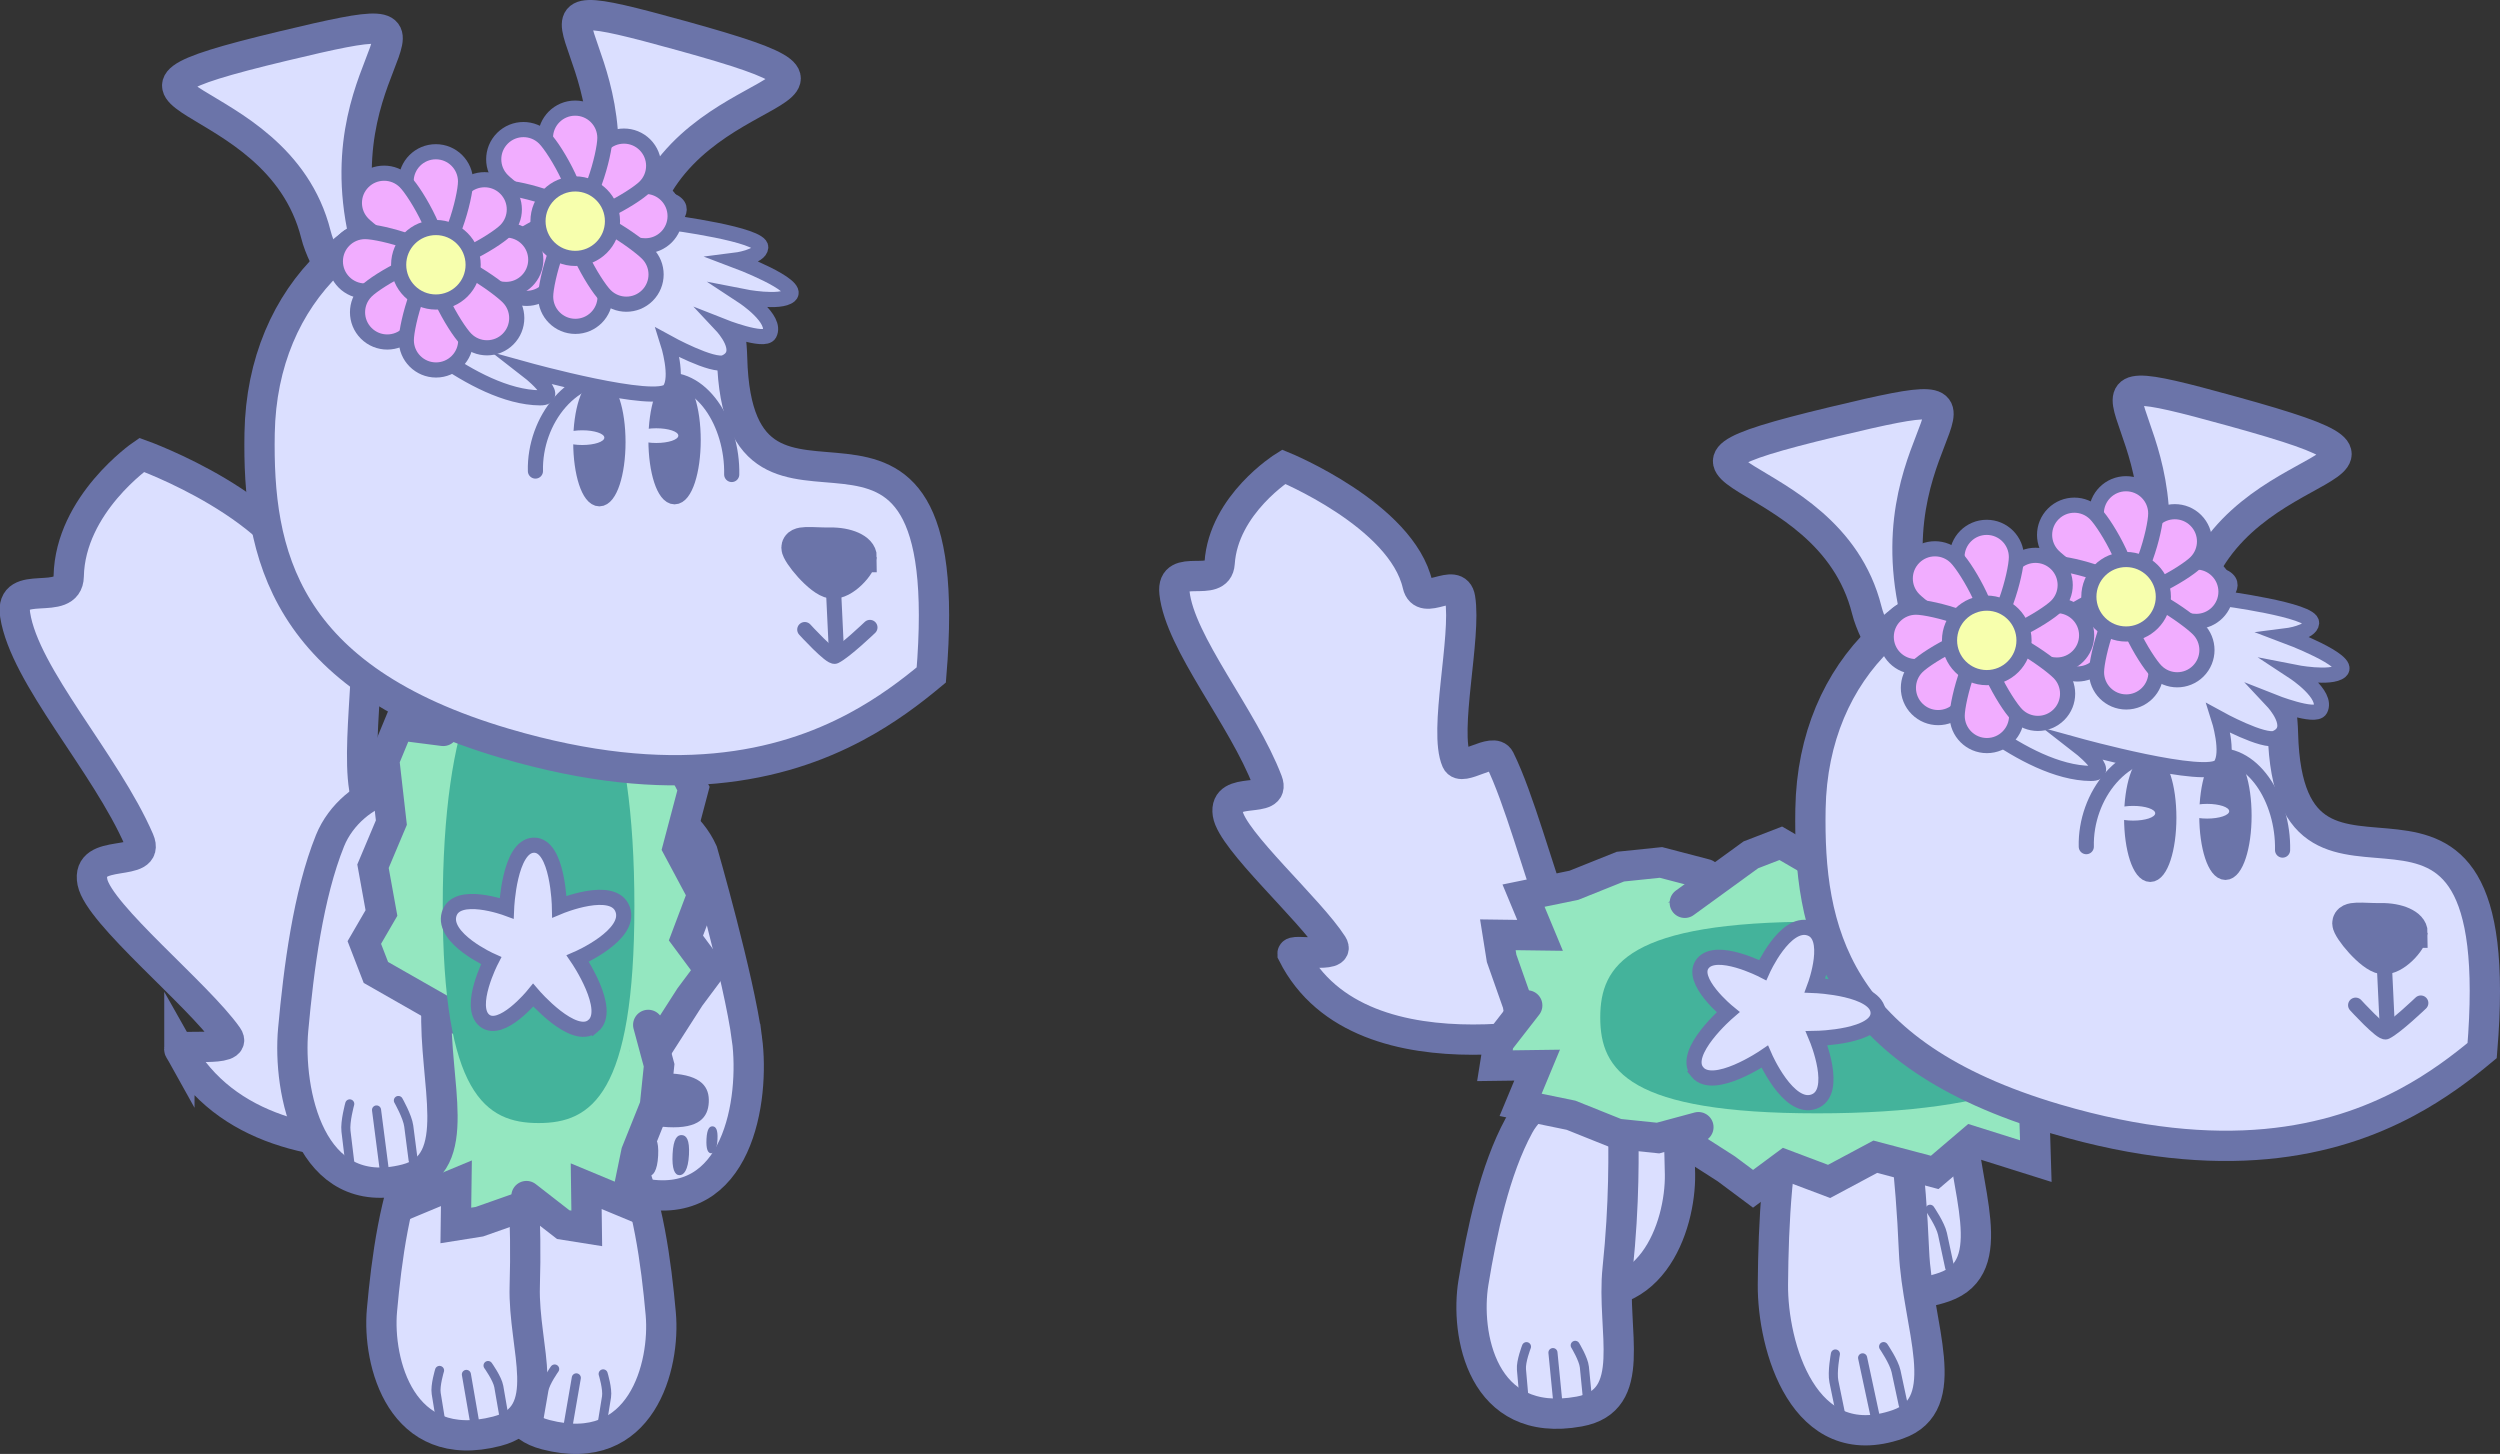 <svg viewBox="0,0,412.673,240.004" height="240.004" width="412.673" xmlns:xlink="http://www.w3.org/1999/xlink" xmlns="http://www.w3.org/2000/svg" version="1.1"><rect x="0" y="0" width="412.673" height="240.004" fill="#333333" stroke="none"/><g transform="translate(-33.697,-59.998)"><g style="mix-blend-mode: normal" stroke-dashoffset="0" stroke-dasharray="" stroke-miterlimit="10" stroke-linejoin="miter" fill-rule="nonzero" data-paper-data="{&quot;isPaintingLayer&quot;:true}"><g stroke="#6b74a9"><path stroke-linecap="butt" stroke-width="5" fill="#dbdfff" data-paper-data="{&quot;index&quot;:null}" d="M354.291,213.609c1.091,7.485 2.477,17.284 3.014,30.216c0.51,12.272 6.898,25.299 -2.686,28.625c-15.592,5.412 -20.684,-12.993 -20.602,-23.079c0.083,-10.114 0.639,-22.382 3.497,-31.58c2.806,-9.028 15.288,-14.385 16.775,-4.182z"></path><path stroke-linecap="round" stroke-width="1.5" fill="none" d="M350.945,271.38l-2.122,-9.912"></path><path stroke-linecap="round" stroke-width="1.5" fill="none" d="M352.287,259.613c0,0 1.722,2.516 2.053,4.062c0.372,1.736 1.183,5.529 1.183,5.529"></path><path stroke-linecap="round" stroke-width="1.5" fill="none" data-paper-data="{&quot;index&quot;:null}" d="M345.221,270.913c0,0 -0.779,-3.799 -1.136,-5.539c-0.318,-1.549 0.249,-4.544 0.249,-4.544"></path></g><g stroke-linecap="butt"><path stroke-width="5" stroke="#6b74a9" fill="#dbdfff" data-paper-data="{&quot;index&quot;:null}" d="M157.002,231.482c1.319,9.999 -1.479,28.89 -17.617,25.43c-9.919,-2.127 -5.176,-15.838 -6.174,-28.08c-1.052,-12.901 -0.878,-22.795 -0.712,-30.358c0.225,-10.308 13.27,-6.521 17.161,2.095c0,0 6.02,20.885 7.342,30.913z"></path><path stroke-width="NaN" stroke="none" fill="#6b74a9" d="M142.337,250.768c-0.13,2.533 -0.853,3.404 -1.6,3.366c-0.747,-0.038 -1.233,-0.971 -1.104,-3.504c0.13,-2.533 0.768,-3.153 1.515,-3.115c0.747,0.038 1.319,0.72 1.189,3.253z"></path><path stroke-width="NaN" stroke="none" fill="#6b74a9" d="M147.424,250.618c-0.13,2.533 -0.853,3.404 -1.6,3.366c-0.747,-0.038 -1.234,-0.971 -1.104,-3.504c0.13,-2.533 0.768,-3.153 1.515,-3.115c0.747,0.038 1.319,0.72 1.189,3.253z"></path><path stroke-width="NaN" stroke="none" fill="#6b74a9" d="M137.561,248.41c-0.087,1.701 -0.573,2.286 -1.074,2.26c-0.501,-0.026 -0.828,-0.652 -0.741,-2.353c0.087,-1.701 0.516,-2.117 1.017,-2.091c0.501,0.026 0.885,0.484 0.798,2.184z"></path><path stroke-width="NaN" stroke="none" fill="#6b74a9" d="M152.131,248.106c-0.087,1.701 -0.573,2.286 -1.074,2.26c-0.501,-0.026 -0.828,-0.652 -0.741,-2.353c0.087,-1.701 0.516,-2.117 1.017,-2.091c0.501,0.026 0.885,0.484 0.798,2.184z"></path><path stroke-width="NaN" stroke="none" fill="#6b74a9" d="M143.937,246.059c-5.196,-0.266 -6.941,-2.581 -6.815,-5.028c0.125,-2.447 2.073,-4.1 7.269,-3.834c5.196,0.266 6.43,2.318 6.304,4.766c-0.125,2.447 -1.562,4.363 -6.758,4.097z"></path></g><g stroke="#6b74a9" data-paper-data="{&quot;index&quot;:null}"><path stroke-linecap="butt" stroke-width="5" fill="#dbdfff" data-paper-data="{&quot;index&quot;:null}" d="M120.173,247.398c0.797,-8.609 13.593,-4.448 16.993,3.057c3.465,7.646 4.841,17.934 5.602,26.426c0.759,8.468 -3.08,24.063 -18.977,19.942c-9.771,-2.533 -4.28,-13.647 -4.595,-23.966c-0.332,-10.875 0.392,-19.142 0.977,-25.457z"></path><path stroke-linecap="round" stroke-width="1.5" fill="none" d="M128.83,287.441l-1.449,8.382"></path><path stroke-linecap="round" stroke-width="1.5" fill="none" d="M122.674,294.12c0,0 0.554,-3.207 0.808,-4.675c0.226,-1.307 1.773,-3.467 1.773,-3.467"></path><path stroke-linecap="round" stroke-width="1.5" fill="none" data-paper-data="{&quot;index&quot;:null}" d="M133.26,286.783c0,0 0.766,2.5 0.553,3.81c-0.239,1.47 -0.761,4.682 -0.761,4.682"></path></g><g stroke="#6b74a9"><path stroke-linecap="butt" stroke-width="5" fill="#dbdfff" data-paper-data="{&quot;index&quot;:null}" d="M119.341,246.826c0.585,6.316 1.309,14.582 0.977,25.457c-0.315,10.32 5.175,21.433 -4.595,23.966c-15.897,4.121 -19.736,-11.474 -18.977,-19.941c0.761,-8.492 2.138,-18.779 5.602,-26.426c3.401,-7.505 16.196,-11.665 16.993,-3.057z"></path><path stroke-linecap="round" stroke-width="1.5" fill="none" d="M112.132,295.251l-1.449,-8.382"></path><path stroke-linecap="round" stroke-width="1.5" fill="none" d="M114.259,285.406c0,0 1.547,2.16 1.773,3.467c0.254,1.468 0.808,4.675 0.808,4.675"></path><path stroke-linecap="round" stroke-width="1.5" fill="none" data-paper-data="{&quot;index&quot;:null}" d="M106.461,294.704c0,0 -0.522,-3.212 -0.761,-4.682c-0.213,-1.309 0.553,-3.81 0.553,-3.81"></path></g><path stroke-linecap="butt" stroke-width="5" stroke="#6b74a9" fill="#dbdfff" data-paper-data="{&quot;index&quot;:null}" d="M63.308,233.28c-0.674,-1.203 9.981,0.679 7.949,-2.214c-4.895,-6.965 -21.24,-20.158 -22.3,-25.45c-1.202,-5.999 9.803,-2.111 7.699,-6.964c-5.497,-12.681 -18.921,-27.063 -20.459,-37.166c-0.962,-6.313 8.733,-1.031 8.843,-6.369c0.244,-11.909 12.047,-20.031 12.047,-20.031c0,0 24.246,8.676 28.079,22.615c1.277,4.642 7.716,-2.311 8.693,2.303c1.655,7.815 -2.175,26.949 0.754,32.854c1.135,2.288 7.289,-3.279 8.69,-0.744c4.235,7.666 8.721,22.007 12.566,30.99c0.79,1.845 6.425,-2.595 7.155,-0.981c4.731,10.46 3.187,22.195 3.187,22.195c0,0 -47.767,15.958 -62.903,-11.039z"></path><path stroke-linecap="butt" stroke-width="5" stroke="#6b74a9" fill="#94e7c0" data-paper-data="{&quot;index&quot;:null}" d="M135.508,177.556c3.4,10.569 5.48,24.739 5.48,40.315c0,32.693 -8.449,40.981 -19.753,40.981c-11.304,0 -21.183,-8.289 -21.183,-40.981c0,-17.617 2.661,-33.436 6.884,-44.28"></path><path stroke-linecap="round" stroke-width="5" stroke="#6b74a9" fill="#94e7c0" data-paper-data="{&quot;index&quot;:null}" d="M135.207,183.503l9.763,0.569l3.198,6.102l-2.592,9.802l4.078,7.626l-2.728,7.237l3.945,5.318l-3.299,4.424l-9.689,15.117"></path><path stroke-linecap="butt" stroke-width="0" stroke="none" fill="#ffffff" d="M332.591,165.939z"></path><path stroke-linecap="butt" stroke-width="5" stroke="#6b74a9" fill="#dbdfff" data-paper-data="{&quot;index&quot;:null}" d="M115.987,115.387c-4.177,-7.074 13.576,-10.246 15.811,-18.867c7.878,-30.376 -19.055,-39.867 14.347,-30.646c38.943,10.751 0.782,5.563 -6.482,30.92c0,0 -18.424,27.486 -23.676,18.593z"></path><path stroke-linecap="butt" stroke-width="5" stroke="#6b74a9" fill="#dbdfff" data-paper-data="{&quot;index&quot;:null}" d="M80.419,67.602c33.695,-8.084 6.456,0.489 13.301,31.114c1.943,8.691 19.578,12.463 15.163,19.392c-5.55,8.711 -20.872,-10.745 -23.033,-19.384c-6.402,-25.589 -44.716,-21.697 -5.431,-31.122z"></path><path stroke-linecap="round" stroke-width="5" stroke="#6b74a9" fill="#94e7c0" data-paper-data="{&quot;index&quot;:null}" d="M122.094,258.398l-9.265,3.265l-3.889,0.619l0.094,-6.965l-6.555,2.727l-1.711,-8.318l-3.075,-7.671l-0.693,-6.697l1.93,-7.389"></path><path stroke-linecap="round" stroke-width="5" stroke="#6b74a9" fill="#94e7c0" data-paper-data="{&quot;index&quot;:null}" d="M140.697,229.178l1.797,6.664l-0.693,6.697l-3.075,7.671l-1.711,8.318l-6.555,-2.727l0.094,6.965l-3.889,-0.619l-6.065,-4.715"></path><g stroke="#6b74a9"><path stroke-linecap="butt" stroke-width="5" fill="#dbdfff" data-paper-data="{&quot;index&quot;:null}" d="M105.239,195.972c0.471,7.55 1.047,17.429 0.518,30.362c-0.502,12.272 4.792,25.781 -5.032,28.307c-15.985,4.111 -19.545,-14.652 -18.632,-24.696c0.915,-10.073 2.479,-22.254 6.084,-31.185c3.539,-8.766 16.42,-13.078 17.063,-2.788z"></path><path stroke-linecap="round" stroke-width="1.5" fill="none" d="M97.15,253.271l-1.299,-10.053"></path><path stroke-linecap="round" stroke-width="1.5" fill="none" d="M99.456,241.655c0,0 1.509,2.649 1.712,4.217c0.227,1.761 0.724,5.607 0.724,5.607"></path><path stroke-linecap="round" stroke-width="1.5" fill="none" data-paper-data="{&quot;index&quot;:null}" d="M91.484,252.335c0,0 -0.464,-3.851 -0.677,-5.613c-0.189,-1.57 0.622,-4.508 0.622,-4.508"></path></g><path stroke-linecap="round" stroke-width="5" stroke="#6b74a9" fill="#94e7c0" d="M110.663,229.024l-14.918,-8.504l-1.91,-4.943l2.828,-4.87l-1.396,-7.724l3.033,-7.197l-1.176,-10.312l2.385,-5.768l7.354,0.944"></path><path stroke-linecap="butt" stroke-width="0" stroke="none" fill="#44b39b" d="M138.416,209.559c0,31.089 -7.082,35.822 -15.818,35.822c-8.736,0 -15.818,-4.733 -15.818,-35.822c0,-31.089 7.082,-44.778 15.818,-44.778c8.736,0 15.818,13.689 15.818,44.778z"></path><path stroke-linecap="butt" stroke-width="5" stroke="#6b74a9" fill="#dbdfff" d="M76.552,131.502c0.416,-23.402 17.261,-38.553 38.553,-38.553c21.292,0 38.902,5.214 39.44,26.145c0.971,37.791 37.764,-6.414 32.879,52.32c-3.334,2.78 -7.397,5.861 -12.434,8.554c-12.304,6.579 -30.418,10.844 -57.918,2.744c-36.713,-10.814 -40.873,-31.366 -40.52,-51.21z"></path><path stroke-linecap="butt" stroke-width="2.5" stroke="#6b74a9" fill="#6b74a9" data-paper-data="{&quot;index&quot;:null}" d="M145.048,123.282c1.695,0 3.069,4.191 3.069,9.36c0,5.169 -1.374,9.36 -3.069,9.36c-1.695,0 -3.069,-4.191 -3.069,-9.36c0,-5.169 1.374,-9.36 3.069,-9.36z"></path><path stroke-linecap="butt" stroke-width="5" stroke="#6b74a9" fill="#6b74a9" d="M175.943,151.958c-0.014,1.378 -2.941,4.641 -4.971,4.351c-2.03,-0.29 -5.809,-4.908 -5.799,-5.892c0.014,-1.378 2.523,-0.797 5.466,-0.853c2.943,-0.056 5.317,1.016 5.304,2.394z"></path><path stroke-linecap="round" stroke-width="2.5" stroke="#6b74a9" fill="none" data-paper-data="{&quot;index&quot;:null}" d="M122.08,137.754c-0.209,-8.324 6.113,-16.82 14.704,-15.46"></path><path stroke-linecap="round" stroke-width="2.5" stroke="#6b74a9" fill="none" d="M171.738,166.953l-0.5,-10.5"></path><path stroke-linecap="round" stroke-width="2.5" stroke="#6b74a9" fill="none" data-paper-data="{&quot;index&quot;:null}" d="M177.295,163.569c0,0 -4.117,3.947 -5.768,4.752c-0.673,0.328 -4.986,-4.399 -4.986,-4.399"></path><path stroke-linecap="round" stroke-width="2.5" stroke="#6b74a9" fill="none" data-paper-data="{&quot;index&quot;:null}" d="M142.442,122.861c7.033,-1.36 12.209,7.136 12.038,15.46"></path><path stroke-linecap="butt" stroke-width="2.5" stroke="#6b74a9" fill="#6b74a9" d="M135.705,132.975c0,5.169 -1.374,9.36 -3.069,9.36c-1.695,0 -3.069,-4.191 -3.069,-9.36c0,-5.169 1.374,-9.36 3.069,-9.36c1.695,0 3.069,4.191 3.069,9.36z"></path><path stroke-linecap="round" stroke-width="2.5" stroke="#6b74a9" fill="#dbdfff" d="M132.082,92.008c0,0 9.701,0.278 11.619,0.818c4.355,1.225 0.614,3.899 0.614,3.899c0,0 15.124,1.977 14.962,4.107c-0.123,1.612 -4.247,2.128 -4.247,2.128c0,0 10.992,4.126 9.025,5.827c-1.585,1.371 -7.67,0.168 -7.67,0.168c0,0 5.625,3.7 4.314,6.169c-0.79,1.488 -7.815,-1.299 -7.815,-1.299c0,0 4.11,4.383 0.491,5.994c-1.949,0.867 -9.442,-3.256 -9.442,-3.256c0,0 1.838,5.759 0.26,7.822c-2,2.615 -23.574,-3.356 -23.574,-3.356c0,0 6.045,4.671 2.221,4.639c-11.115,-0.093 -24.726,-13.487 -24.726,-13.487"></path><g stroke-linecap="butt" stroke-width="2.5" stroke="#6b74a9"><path fill="#f1adff" d="M127.757,95.196c0,-2.71 9.764,-4.434 12.474,-4.434c2.71,0 4.907,2.197 4.907,4.907c0,2.71 -2.197,4.907 -4.907,4.907c-2.71,0 -12.474,-2.67 -12.474,-5.38z"></path><path fill="#f1adff" d="M127.537,95.856c-1.916,-1.916 3.769,-10.039 5.685,-11.956c1.916,-1.916 5.023,-1.916 6.939,0c1.916,1.916 1.916,5.023 0,6.939c-1.916,1.916 -10.708,6.933 -12.624,5.016z"></path><path fill="#f1adff" d="M128.166,95.227c-2.71,0 -4.434,-9.764 -4.434,-12.474c0,-2.71 2.197,-4.907 4.907,-4.907c2.71,0 4.907,2.197 4.907,4.907c0,2.71 -2.67,12.474 -5.38,12.474z"></path><path fill="#f1adff" d="M128.589,95.448c-1.916,1.916 -10.039,-3.769 -11.956,-5.685c-1.916,-1.916 -1.916,-5.023 0,-6.939c1.916,-1.916 5.023,-1.916 6.939,0c1.916,1.916 6.933,10.708 5.016,12.624z"></path><path fill="#f1adff" data-paper-data="{&quot;index&quot;:null}" d="M129.436,96.402c0,2.71 -9.764,4.434 -12.474,4.434c-2.71,0 -4.907,-2.197 -4.907,-4.907c0,-2.71 2.197,-4.907 4.907,-4.907c2.71,0 12.474,2.67 12.474,5.38z"></path><path fill="#f1adff" data-paper-data="{&quot;index&quot;:null}" d="M129.775,95.86c1.916,1.916 -3.769,10.039 -5.685,11.956c-1.916,1.916 -5.023,1.916 -6.939,0c-1.916,-1.916 -1.916,-5.023 0,-6.939c1.916,-1.916 10.708,-6.933 12.625,-5.016z"></path><path fill="#f1adff" data-paper-data="{&quot;index&quot;:null}" d="M129.146,96.489c2.71,0 4.434,9.764 4.434,12.474c0,2.71 -2.197,4.907 -4.907,4.907c-2.71,0 -4.907,-2.197 -4.907,-4.907c0,-2.71 2.67,-12.474 5.38,-12.474z"></path><path fill="#f1adff" data-paper-data="{&quot;index&quot;:null}" d="M128.604,96.15c1.916,-1.916 10.039,3.769 11.956,5.685c1.916,1.916 1.916,5.023 0,6.939c-1.916,1.916 -5.023,1.916 -6.939,0c-1.916,-1.916 -6.933,-10.708 -5.016,-12.624z"></path><path fill="#f7ffad" d="M122.503,96.504c0,-3.396 2.753,-6.148 6.148,-6.148c3.396,0 6.148,2.753 6.148,6.148c0,3.396 -2.753,6.148 -6.148,6.148c-3.396,0 -6.148,-2.753 -6.148,-6.148z"></path></g><g stroke-linecap="butt" stroke-width="2.5" stroke="#6b74a9"><path fill="#f1adff" d="M104.757,102.396c0,-2.71 9.764,-4.434 12.474,-4.434c2.71,0 4.907,2.197 4.907,4.907c0,2.71 -2.197,4.907 -4.907,4.907c-2.71,0 -12.474,-2.67 -12.474,-5.38z"></path><path fill="#f1adff" d="M104.537,103.056c-1.916,-1.916 3.769,-10.039 5.685,-11.956c1.916,-1.916 5.023,-1.916 6.939,0c1.916,1.916 1.916,5.023 0,6.939c-1.916,1.916 -10.708,6.933 -12.624,5.016z"></path><path fill="#f1adff" d="M105.166,102.427c-2.71,0 -4.434,-9.764 -4.434,-12.474c0,-2.71 2.197,-4.907 4.907,-4.907c2.71,0 4.907,2.197 4.907,4.907c0,2.71 -2.67,12.474 -5.38,12.474z"></path><path fill="#f1adff" d="M105.589,102.648c-1.916,1.916 -10.039,-3.769 -11.956,-5.685c-1.916,-1.916 -1.916,-5.023 0,-6.939c1.916,-1.916 5.023,-1.916 6.939,0c1.916,1.916 6.933,10.708 5.016,12.624z"></path><path fill="#f1adff" data-paper-data="{&quot;index&quot;:null}" d="M106.436,103.602c0,2.71 -9.764,4.434 -12.474,4.434c-2.71,0 -4.907,-2.197 -4.907,-4.907c0,-2.71 2.197,-4.907 4.907,-4.907c2.71,0 12.474,2.67 12.474,5.38z"></path><path fill="#f1adff" data-paper-data="{&quot;index&quot;:null}" d="M106.775,103.06c1.916,1.916 -3.769,10.039 -5.685,11.956c-1.916,1.916 -5.023,1.916 -6.939,0c-1.916,-1.916 -1.916,-5.023 0,-6.939c1.916,-1.916 10.708,-6.933 12.625,-5.016z"></path><path fill="#f1adff" data-paper-data="{&quot;index&quot;:null}" d="M106.146,103.689c2.71,0 4.434,9.764 4.434,12.474c0,2.71 -2.197,4.907 -4.907,4.907c-2.71,0 -4.907,-2.197 -4.907,-4.907c0,-2.71 2.67,-12.474 5.38,-12.474z"></path><path fill="#f1adff" data-paper-data="{&quot;index&quot;:null}" d="M105.604,103.35c1.916,-1.916 10.039,3.769 11.956,5.685c1.916,1.916 1.916,5.023 0,6.939c-1.916,1.916 -5.023,1.916 -6.939,0c-1.916,-1.916 -6.933,-10.708 -5.016,-12.624z"></path><path fill="#f7ffad" d="M99.503,103.704c0,-3.396 2.753,-6.148 6.148,-6.148c3.396,0 6.148,2.753 6.148,6.148c0,3.396 -2.753,6.148 -6.148,6.148c-3.396,0 -6.148,-2.753 -6.148,-6.148z"></path></g><path stroke-linecap="round" stroke-width="2.5" stroke="#6b74a9" fill="#dbdfff" d="M131.597,229.346c-3.236,2.663 -9.884,-5.069 -9.884,-5.069c0,0 -5.267,6.456 -8.055,4.164c-2.788,-2.292 1.113,-9.871 1.113,-9.871c0,0 -8.128,-3.638 -6.939,-7.674c1.189,-4.036 9.486,-0.973 9.486,-0.973c0,0 0.425,-10.289 4.473,-10.413c4.048,-0.124 4.251,10.145 4.251,10.145c0,0 8.955,-3.748 10.445,0.476c1.491,4.224 -7.421,8.094 -7.421,8.094c0,0 5.766,8.458 2.531,11.121z"></path><path stroke-linecap="butt" stroke-width="0" stroke="none" fill="#dbdfff" d="M133.455,132.241c0,0.671 -1.631,1.214 -3.643,1.214c-2.012,0 -3.643,-0.544 -3.643,-1.214c0,-0.671 1.631,-1.214 3.643,-1.214c2.012,0 3.643,0.544 3.643,1.214z"></path><path stroke-linecap="butt" stroke-width="0" stroke="none" fill="#dbdfff" d="M145.669,131.907c0,0.671 -1.631,1.214 -3.643,1.214c-2.012,0 -3.643,-0.544 -3.643,-1.214c0,-0.671 1.631,-1.214 3.643,-1.214c2.012,0 3.643,0.544 3.643,1.214z"></path><g stroke="#6b74a9" data-paper-data="{&quot;index&quot;:null}"><path stroke-linecap="butt" stroke-width="5" fill="#dbdfff" data-paper-data="{&quot;index&quot;:null}" d="M290.657,222.75c1.431,-8.526 13.884,-3.432 16.721,4.304c2.89,7.882 3.502,18.243 3.634,26.768c0.131,8.501 -4.85,23.769 -20.399,18.484c-9.557,-3.248 -3.26,-13.926 -2.811,-24.241c0.473,-10.87 1.806,-19.06 2.856,-25.316z"></path><path stroke-linecap="round" stroke-width="1.5" fill="none" d="M296.33,263.324l-2.065,8.252"></path><path stroke-linecap="round" stroke-width="1.5" fill="none" d="M289.697,269.529c0,0 0.79,-3.157 1.151,-4.603c0.322,-1.287 2.024,-3.326 2.024,-3.326"></path><path stroke-linecap="round" stroke-width="1.5" fill="none" data-paper-data="{&quot;index&quot;:null}" d="M300.796,262.996c0,0 0.579,2.55 0.27,3.84c-0.347,1.449 -1.105,4.613 -1.105,4.613"></path></g><g stroke="#6b74a9"><path stroke-linecap="butt" stroke-width="5" fill="#dbdfff" data-paper-data="{&quot;index&quot;:null}" d="M301.614,243.97c0.12,6.342 0.235,14.639 -0.894,25.461c-1.072,10.269 3.589,21.755 -6.342,23.565c-16.157,2.944 -18.841,-12.891 -17.463,-21.28c1.382,-8.413 3.51,-18.572 7.526,-25.943c3.942,-7.235 17.009,-10.445 17.172,-1.801z"></path><path stroke-linecap="round" stroke-width="1.5" fill="none" d="M290.871,291.736l-0.83,-8.466"></path><path stroke-linecap="round" stroke-width="1.5" fill="none" d="M293.715,282.073c0,0 1.384,2.267 1.514,3.588c0.145,1.483 0.463,4.722 0.463,4.722"></path><path stroke-linecap="round" stroke-width="1.5" fill="none" data-paper-data="{&quot;index&quot;:null}" d="M285.256,290.773c0,0 -0.285,-3.241 -0.415,-4.725c-0.116,-1.321 0.831,-3.759 0.831,-3.759"></path></g><path stroke-linecap="butt" stroke-width="5" stroke="#6b74a9" fill="#dbdfff" data-paper-data="{&quot;index&quot;:null}" d="M247.078,217.47c-0.507,-1.007 8.128,0.92 6.573,-1.517c-3.743,-5.869 -16.61,-17.243 -17.282,-21.604c-0.762,-4.944 8.084,-1.365 6.544,-5.406c-4.025,-10.559 -14.463,-22.798 -15.349,-31.106c-0.554,-5.192 7.171,-0.522 7.456,-4.878c0.636,-9.718 10.574,-15.92 10.574,-15.92c0,0 19.486,7.975 22.106,19.5c0.873,3.838 6.387,-1.605 7.016,2.2c1.065,6.444 -2.764,21.932 -0.588,26.863c0.843,1.91 6.074,-2.411 7.125,-0.289c3.178,6.417 6.317,18.295 9.129,25.772c0.577,1.536 5.343,-1.884 5.88,-0.539c3.481,8.717 1.79,18.246 1.79,18.246c0,0 -39.6,11.284 -50.974,-11.321z"></path><g stroke="#6b74a9"><path stroke-linecap="butt" stroke-width="5" fill="#dbdfff" data-paper-data="{&quot;index&quot;:null}" d="M346.624,236.276c1.091,7.485 2.477,17.284 3.014,30.216c0.51,12.272 6.898,25.299 -2.686,28.625c-15.592,5.412 -20.684,-12.993 -20.602,-23.079c0.083,-10.114 0.639,-22.382 3.497,-31.58c2.806,-9.028 15.288,-14.385 16.775,-4.182z"></path><path stroke-linecap="round" stroke-width="1.5" fill="none" d="M343.278,294.046l-2.122,-9.912"></path><path stroke-linecap="round" stroke-width="1.5" fill="none" d="M344.621,282.28c0,0 1.722,2.516 2.053,4.062c0.372,1.736 1.183,5.529 1.183,5.529"></path><path stroke-linecap="round" stroke-width="1.5" fill="none" data-paper-data="{&quot;index&quot;:null}" d="M337.554,293.579c0,0 -0.779,-3.799 -1.136,-5.538c-0.318,-1.549 0.249,-4.544 0.249,-4.544"></path></g><path stroke-linecap="butt" stroke-width="5" stroke="#6b74a9" fill="#94e7c0" data-paper-data="{&quot;index&quot;:null}" d="M365.672,240.869c-10.569,3.4 -24.739,5.48 -40.315,5.48c-32.693,0 -40.981,-8.449 -40.981,-19.753c0,-11.304 8.289,-21.183 40.981,-21.183c17.617,0 33.436,2.661 44.28,6.884"></path><path stroke-linecap="round" stroke-width="5" stroke="#6b74a9" fill="#94e7c0" data-paper-data="{&quot;index&quot;:null}" d="M369.326,237.968l0.42,13.694l-10.589,-3.332l-6.102,5.198l-9.802,-2.592l-7.626,4.078l-7.237,-2.728l-5.318,3.945l-4.424,-3.299l-15.117,-9.689"></path><path stroke-linecap="butt" stroke-width="0" stroke="none" fill="#ffffff" d="M365.578,192.637z"></path><path stroke-linecap="butt" stroke-width="5" stroke="#6b74a9" fill="#dbdfff" data-paper-data="{&quot;index&quot;:null}" d="M371.987,177.387c-4.177,-7.074 13.576,-10.246 15.811,-18.867c7.878,-30.376 -19.055,-39.867 14.347,-30.646c38.943,10.751 0.782,5.563 -6.482,30.92c0,0 -18.424,27.486 -23.676,18.593z"></path><path stroke-linecap="butt" stroke-width="5" stroke="#6b74a9" fill="#dbdfff" data-paper-data="{&quot;index&quot;:null}" d="M336.419,129.602c33.695,-8.084 6.456,0.489 13.301,31.114c1.943,8.691 19.578,12.463 15.163,19.392c-5.55,8.711 -20.872,-10.745 -23.033,-19.384c-6.402,-25.589 -44.716,-21.697 -5.431,-31.122z"></path><path stroke-linecap="round" stroke-width="5" stroke="#6b74a9" fill="#94e7c0" data-paper-data="{&quot;index&quot;:null}" d="M284.831,227.455l-3.265,-9.265l-0.619,-3.889l6.965,0.094l-2.727,-6.555l8.318,-1.711l7.671,-3.075l6.697,-0.693l7.389,1.93"></path><path stroke-linecap="round" stroke-width="5" stroke="#6b74a9" fill="#94e7c0" data-paper-data="{&quot;index&quot;:null}" d="M314.051,246.058l-6.664,1.797l-6.697,-0.693l-7.671,-3.075l-8.318,-1.711l2.727,-6.555l-6.965,0.094l0.619,-3.889l4.715,-6.065"></path><path stroke-linecap="round" stroke-width="5" stroke="#6b74a9" fill="#94e7c0" d="M311.804,209.024l10.904,-7.918l4.943,-1.91l4.87,2.828l7.724,-1.396l7.197,3.033l10.312,-1.176l5.768,2.385l-0.944,7.354"></path><path stroke-linecap="butt" stroke-width="0" stroke="none" fill="#44b39b" d="M333.67,243.777c-31.089,0 -35.822,-7.082 -35.822,-15.818c0,-8.736 4.733,-15.818 35.822,-15.818c31.089,0 44.778,7.082 44.778,15.818c0,8.736 -13.689,15.818 -44.778,15.818z"></path><path stroke-linecap="butt" stroke-width="5" stroke="#6b74a9" fill="#dbdfff" d="M332.552,193.502c0.416,-23.402 17.261,-38.553 38.553,-38.553c21.292,0 38.902,5.214 39.44,26.145c0.971,37.791 37.764,-6.414 32.879,52.32c-3.334,2.78 -7.397,5.861 -12.434,8.554c-12.304,6.579 -30.418,10.844 -57.918,2.744c-36.713,-10.814 -40.873,-31.366 -40.52,-51.21z"></path><path stroke-linecap="butt" stroke-width="2.5" stroke="#6b74a9" fill="#6b74a9" data-paper-data="{&quot;index&quot;:null}" d="M401.048,185.282c1.695,0 3.069,4.191 3.069,9.36c0,5.169 -1.374,9.36 -3.069,9.36c-1.695,0 -3.069,-4.191 -3.069,-9.36c0,-5.169 1.374,-9.36 3.069,-9.36z"></path><path stroke-linecap="butt" stroke-width="5" stroke="#6b74a9" fill="#6b74a9" d="M431.943,213.958c-0.014,1.378 -2.941,4.641 -4.971,4.351c-2.03,-0.29 -5.809,-4.908 -5.799,-5.892c0.014,-1.378 2.523,-0.797 5.466,-0.853c2.943,-0.056 5.317,1.016 5.304,2.394z"></path><path stroke-linecap="round" stroke-width="2.5" stroke="#6b74a9" fill="none" data-paper-data="{&quot;index&quot;:null}" d="M378.08,199.754c-0.209,-8.324 6.113,-16.82 14.704,-15.46"></path><path stroke-linecap="round" stroke-width="2.5" stroke="#6b74a9" fill="none" d="M427.738,228.953l-0.5,-10.5"></path><path stroke-linecap="round" stroke-width="2.5" stroke="#6b74a9" fill="none" data-paper-data="{&quot;index&quot;:null}" d="M433.295,225.569c0,0 -4.117,3.947 -5.768,4.752c-0.673,0.328 -4.986,-4.399 -4.986,-4.399"></path><path stroke-linecap="round" stroke-width="2.5" stroke="#6b74a9" fill="none" data-paper-data="{&quot;index&quot;:null}" d="M398.442,184.861c7.033,-1.36 12.209,7.136 12.038,15.46"></path><path stroke-linecap="butt" stroke-width="2.5" stroke="#6b74a9" fill="#6b74a9" d="M391.705,194.975c0,5.169 -1.374,9.36 -3.069,9.36c-1.695,0 -3.069,-4.191 -3.069,-9.36c0,-5.169 1.374,-9.36 3.069,-9.36c1.695,0 3.069,4.191 3.069,9.36z"></path><path stroke-linecap="round" stroke-width="2.5" stroke="#6b74a9" fill="#dbdfff" d="M388.082,154.008c0,0 9.701,0.278 11.619,0.818c4.355,1.225 0.614,3.899 0.614,3.899c0,0 15.124,1.977 14.962,4.107c-0.123,1.612 -4.247,2.128 -4.247,2.128c0,0 10.992,4.126 9.025,5.827c-1.585,1.371 -7.67,0.168 -7.67,0.168c0,0 5.625,3.7 4.314,6.169c-0.79,1.488 -7.815,-1.299 -7.815,-1.299c0,0 4.11,4.383 0.491,5.994c-1.949,0.867 -9.442,-3.256 -9.442,-3.256c0,0 1.838,5.759 0.26,7.822c-2,2.615 -23.574,-3.356 -23.574,-3.356c0,0 6.045,4.671 2.221,4.639c-11.115,-0.093 -24.726,-13.487 -24.726,-13.487"></path><g stroke-linecap="butt" stroke-width="2.5" stroke="#6b74a9"><path fill="#f1adff" d="M383.757,157.196c0,-2.71 9.764,-4.434 12.474,-4.434c2.71,0 4.907,2.197 4.907,4.907c0,2.71 -2.197,4.907 -4.907,4.907c-2.71,0 -12.474,-2.67 -12.474,-5.38z"></path><path fill="#f1adff" d="M383.537,157.856c-1.916,-1.916 3.769,-10.039 5.685,-11.956c1.916,-1.916 5.023,-1.916 6.939,0c1.916,1.916 1.916,5.023 0,6.939c-1.916,1.916 -10.708,6.933 -12.624,5.016z"></path><path fill="#f1adff" d="M384.166,157.227c-2.71,0 -4.434,-9.764 -4.434,-12.474c0,-2.71 2.197,-4.907 4.907,-4.907c2.71,0 4.907,2.197 4.907,4.907c0,2.71 -2.67,12.474 -5.38,12.474z"></path><path fill="#f1adff" d="M384.589,157.448c-1.916,1.916 -10.039,-3.769 -11.956,-5.685c-1.916,-1.916 -1.916,-5.023 0,-6.939c1.916,-1.916 5.023,-1.916 6.939,0c1.916,1.916 6.933,10.708 5.016,12.624z"></path><path fill="#f1adff" data-paper-data="{&quot;index&quot;:null}" d="M385.436,158.402c0,2.71 -9.764,4.434 -12.474,4.434c-2.71,0 -4.907,-2.197 -4.907,-4.907c0,-2.71 2.197,-4.907 4.907,-4.907c2.71,0 12.474,2.67 12.474,5.38z"></path><path fill="#f1adff" data-paper-data="{&quot;index&quot;:null}" d="M385.775,157.86c1.916,1.916 -3.769,10.039 -5.685,11.956c-1.916,1.916 -5.023,1.916 -6.939,0c-1.916,-1.916 -1.916,-5.023 0,-6.939c1.916,-1.916 10.708,-6.933 12.625,-5.016z"></path><path fill="#f1adff" data-paper-data="{&quot;index&quot;:null}" d="M385.146,158.489c2.71,0 4.434,9.764 4.434,12.474c0,2.71 -2.197,4.907 -4.907,4.907c-2.71,0 -4.907,-2.197 -4.907,-4.907c0,-2.71 2.67,-12.474 5.38,-12.474z"></path><path fill="#f1adff" data-paper-data="{&quot;index&quot;:null}" d="M384.604,158.15c1.916,-1.916 10.039,3.769 11.956,5.685c1.916,1.916 1.916,5.023 0,6.939c-1.916,1.916 -5.023,1.916 -6.939,0c-1.916,-1.916 -6.933,-10.708 -5.016,-12.624z"></path><path fill="#f7ffad" d="M378.503,158.504c0,-3.396 2.753,-6.148 6.148,-6.148c3.396,0 6.148,2.753 6.148,6.148c0,3.396 -2.753,6.148 -6.148,6.148c-3.396,0 -6.148,-2.753 -6.148,-6.148z"></path></g><g stroke-linecap="butt" stroke-width="2.5" stroke="#6b74a9"><path fill="#f1adff" d="M360.757,164.396c0,-2.71 9.764,-4.434 12.474,-4.434c2.71,0 4.907,2.197 4.907,4.907c0,2.71 -2.197,4.907 -4.907,4.907c-2.71,0 -12.474,-2.67 -12.474,-5.38z"></path><path fill="#f1adff" d="M360.537,165.056c-1.916,-1.916 3.769,-10.039 5.685,-11.956c1.916,-1.916 5.023,-1.916 6.939,0c1.916,1.916 1.916,5.023 0,6.939c-1.916,1.916 -10.708,6.933 -12.624,5.016z"></path><path fill="#f1adff" d="M361.166,164.427c-2.71,0 -4.434,-9.764 -4.434,-12.474c0,-2.71 2.197,-4.907 4.907,-4.907c2.71,0 4.907,2.197 4.907,4.907c0,2.71 -2.67,12.474 -5.38,12.474z"></path><path fill="#f1adff" d="M361.589,164.648c-1.916,1.916 -10.039,-3.769 -11.956,-5.685c-1.916,-1.916 -1.916,-5.023 0,-6.939c1.916,-1.916 5.023,-1.916 6.939,0c1.916,1.916 6.933,10.708 5.016,12.624z"></path><path fill="#f1adff" data-paper-data="{&quot;index&quot;:null}" d="M362.436,165.602c0,2.71 -9.764,4.434 -12.474,4.434c-2.71,0 -4.907,-2.197 -4.907,-4.907c0,-2.71 2.197,-4.907 4.907,-4.907c2.71,0 12.474,2.67 12.474,5.38z"></path><path fill="#f1adff" data-paper-data="{&quot;index&quot;:null}" d="M362.775,165.06c1.916,1.916 -3.769,10.039 -5.685,11.956c-1.916,1.916 -5.023,1.916 -6.939,0c-1.916,-1.916 -1.916,-5.023 0,-6.939c1.916,-1.916 10.708,-6.933 12.625,-5.016z"></path><path fill="#f1adff" data-paper-data="{&quot;index&quot;:null}" d="M362.146,165.689c2.71,0 4.434,9.764 4.434,12.474c0,2.71 -2.197,4.907 -4.907,4.907c-2.71,0 -4.907,-2.197 -4.907,-4.907c0,-2.71 2.67,-12.474 5.38,-12.474z"></path><path fill="#f1adff" data-paper-data="{&quot;index&quot;:null}" d="M361.604,165.35c1.916,-1.916 10.039,3.769 11.956,5.685c1.916,1.916 1.916,5.023 0,6.939c-1.916,1.916 -5.023,1.916 -6.939,0c-1.916,-1.916 -6.933,-10.708 -5.016,-12.624z"></path><path fill="#f7ffad" d="M355.503,165.704c0,-3.396 2.753,-6.148 6.148,-6.148c3.396,0 6.148,2.753 6.148,6.148c0,3.396 -2.753,6.148 -6.148,6.148c-3.396,0 -6.148,-2.753 -6.148,-6.148z"></path></g><path stroke-linecap="round" stroke-width="2.5" stroke="#6b74a9" fill="#dbdfff" d="M313.883,236.958c-2.663,-3.236 5.069,-9.884 5.069,-9.884c0,0 -6.456,-5.267 -4.164,-8.055c2.292,-2.788 9.871,1.113 9.871,1.113c0,0 3.638,-8.128 7.674,-6.939c4.036,1.189 0.973,9.486 0.973,9.486c0,0 10.289,0.425 10.413,4.473c0.124,4.048 -10.145,4.251 -10.145,4.251c0,0 3.748,8.955 -0.476,10.445c-4.224,1.491 -8.094,-7.421 -8.094,-7.421c0,0 -8.458,5.766 -11.121,2.531z"></path><path stroke-linecap="butt" stroke-width="0" stroke="none" fill="#dbdfff" d="M389.455,194.241c0,0.671 -1.631,1.214 -3.643,1.214c-2.012,0 -3.643,-0.544 -3.643,-1.214c0,-0.671 1.631,-1.214 3.643,-1.214c2.012,0 3.643,0.544 3.643,1.214z"></path><path stroke-linecap="butt" stroke-width="0" stroke="none" fill="#dbdfff" d="M401.669,193.907c0,0.671 -1.631,1.214 -3.643,1.214c-2.012,0 -3.643,-0.544 -3.643,-1.214c0,-0.671 1.631,-1.214 3.643,-1.214c2.012,0 3.643,0.544 3.643,1.214z"></path></g></g></svg>
